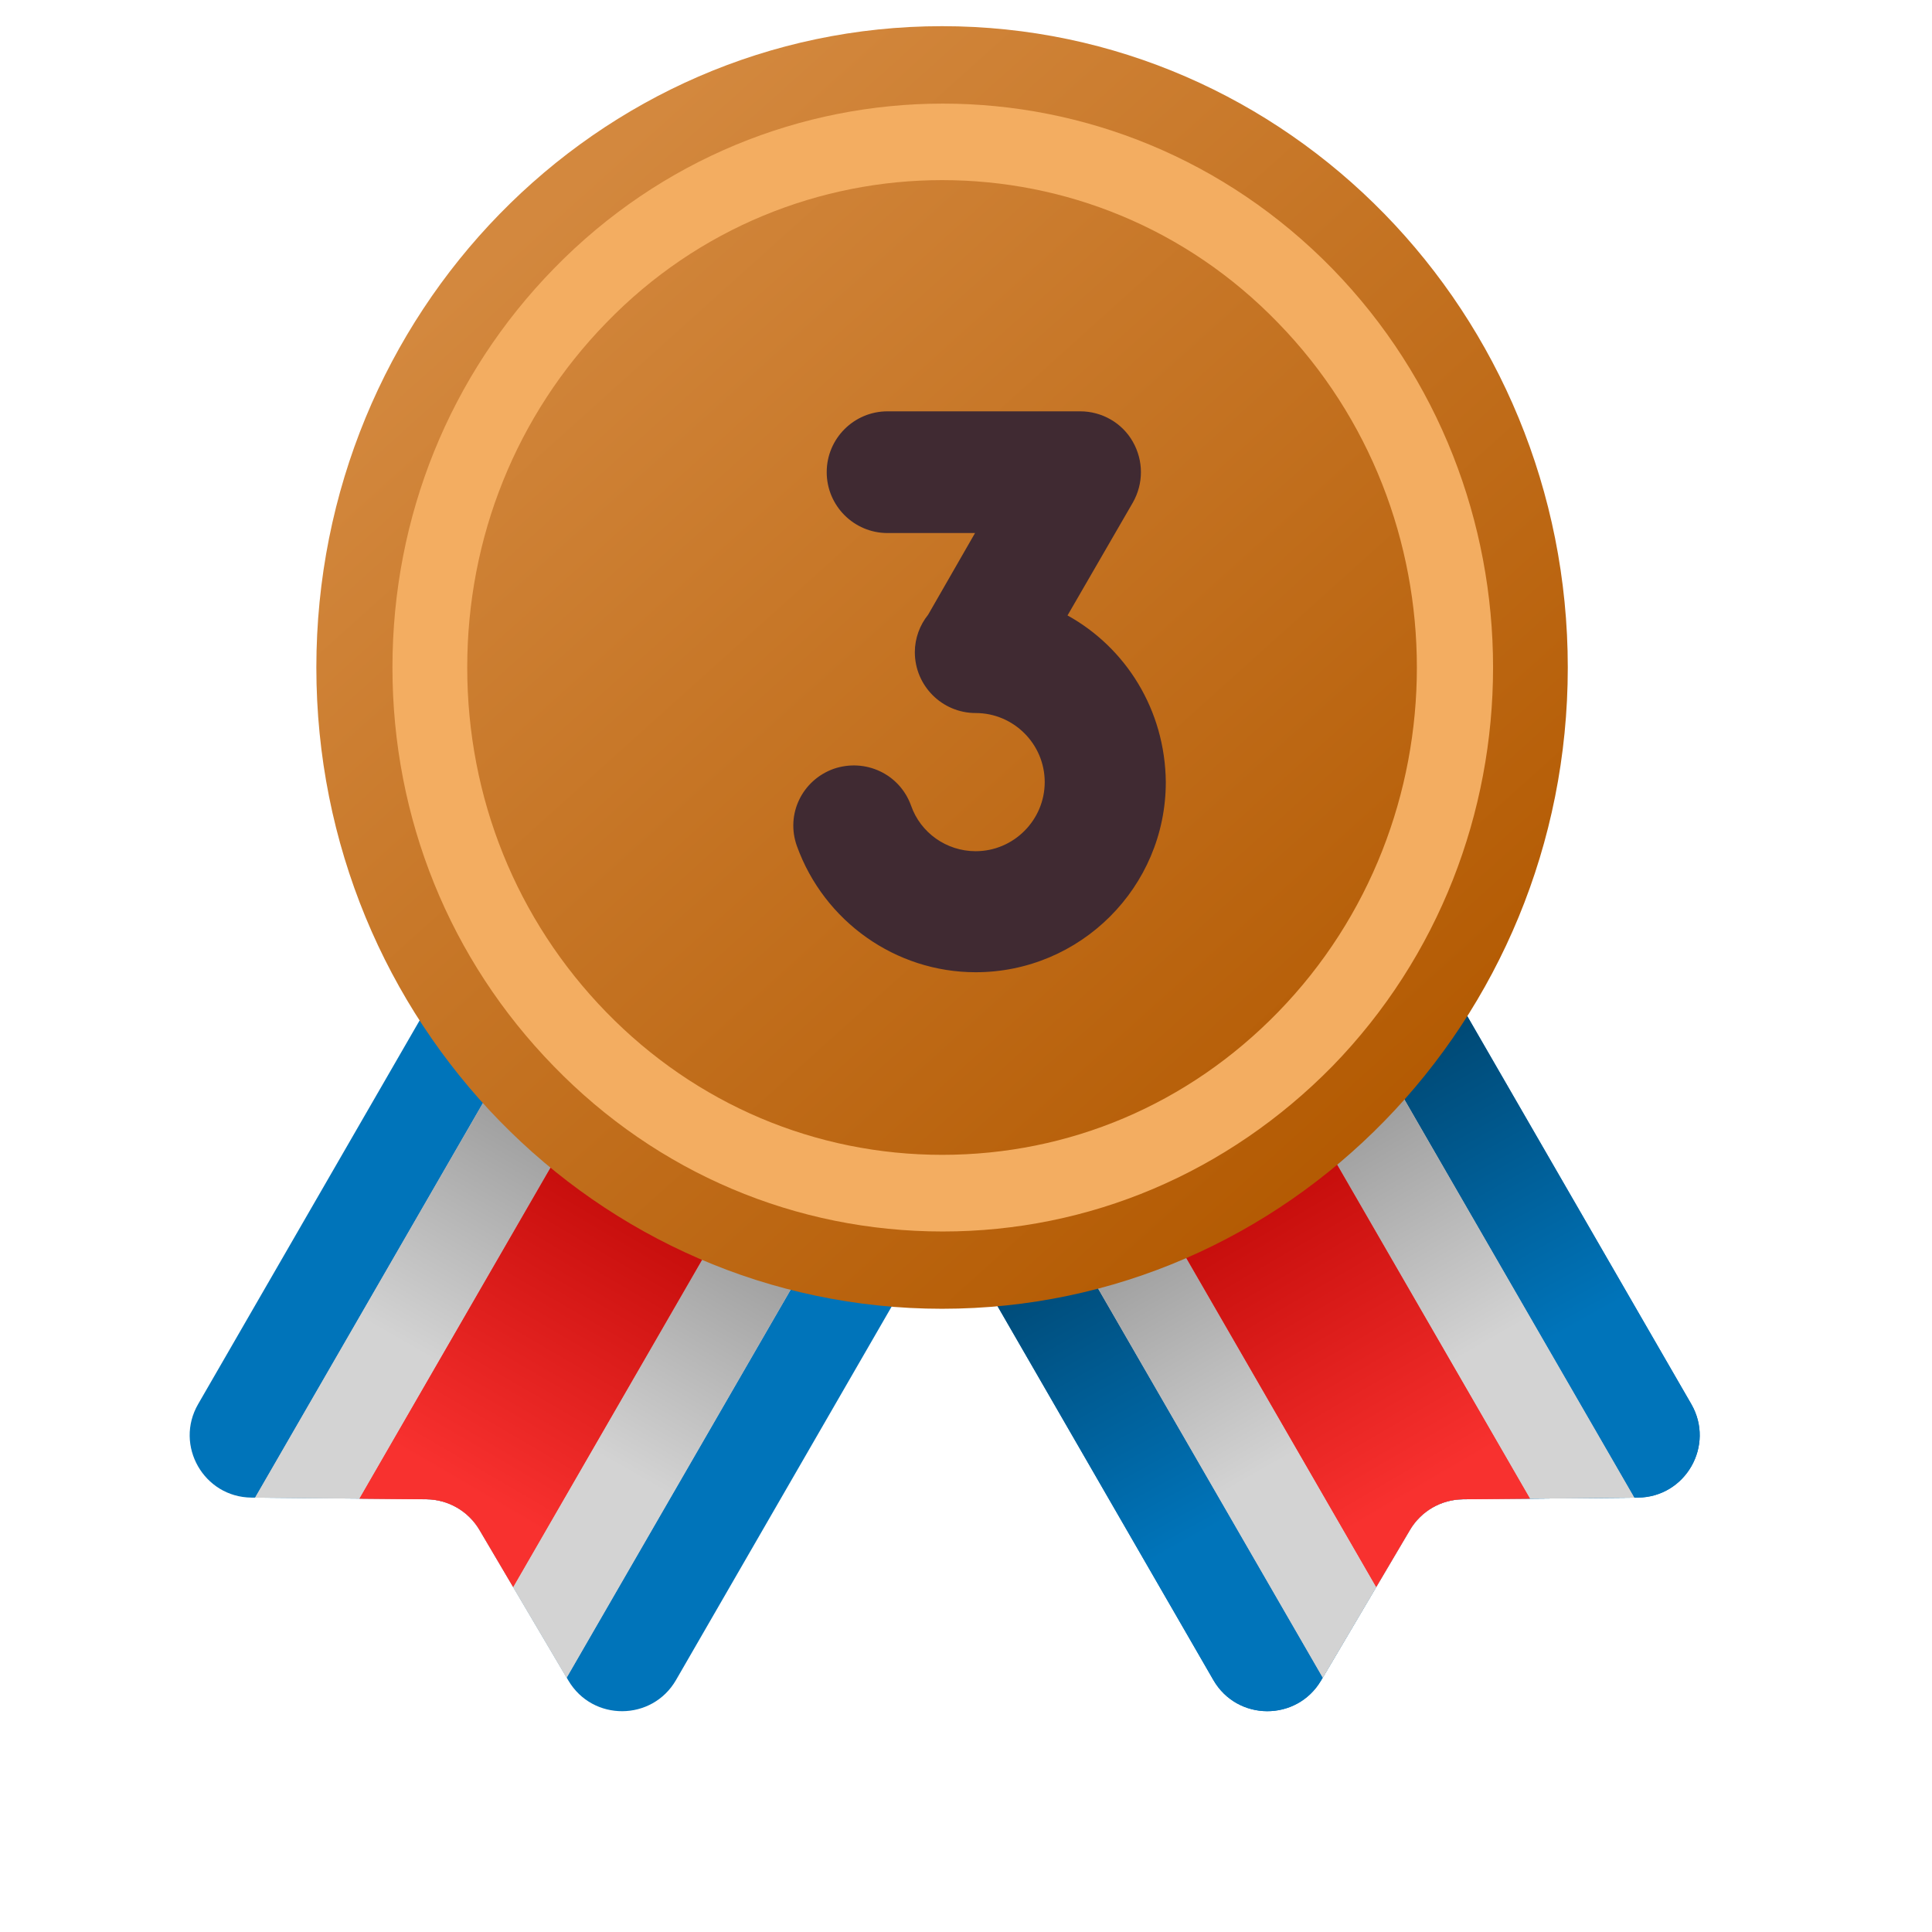 <svg width="31" height="31" viewBox="0 0 31 31" fill="none" xmlns="http://www.w3.org/2000/svg">
<path d="M7.822 14.487C8.098 14.009 8.71 13.845 9.188 14.121L15.125 17.548C15.603 17.825 15.767 18.436 15.491 18.914L10.847 26.957C10.464 27.62 9.509 27.625 9.12 26.965L7.693 24.548C7.515 24.247 7.192 24.06 6.842 24.057L4.035 24.03C3.27 24.023 2.796 23.193 3.179 22.53L7.822 14.487Z" fill="#0074BA"/>
<path fill-rule="evenodd" clip-rule="evenodd" d="M4.094 24.03L9.658 14.393L14.658 17.279L9.092 26.919L7.692 24.548C7.514 24.246 7.191 24.059 6.84 24.056L4.094 24.03Z" fill="#D3D3D3"/>
<path fill-rule="evenodd" clip-rule="evenodd" d="M4.094 24.03L9.658 14.393L14.658 17.279L9.092 26.919L7.692 24.548C7.514 24.246 7.191 24.059 6.84 24.056L4.094 24.03Z" fill="url(#paint0_linear_1096_93590)"/>
<path fill-rule="evenodd" clip-rule="evenodd" d="M8.234 25.463L7.694 24.547C7.516 24.246 7.192 24.059 6.842 24.056L5.769 24.046L10.92 15.123L13.383 16.545L8.234 25.463Z" fill="#F8312F"/>
<path fill-rule="evenodd" clip-rule="evenodd" d="M8.234 25.463L7.694 24.547C7.516 24.246 7.192 24.059 6.842 24.056L5.769 24.046L10.92 15.123L13.383 16.545L8.234 25.463Z" fill="url(#paint1_linear_1096_93590)"/>
<path d="M22.494 14.487C22.218 14.009 21.606 13.845 21.128 14.121L15.192 17.548C14.713 17.825 14.55 18.436 14.826 18.914L19.469 26.957C19.852 27.62 20.807 27.625 21.197 26.965L22.623 24.548C22.801 24.247 23.124 24.06 23.475 24.057L26.281 24.03C27.047 24.023 27.52 23.193 27.138 22.53L22.494 14.487Z" fill="#0074BA"/>
<path d="M22.494 14.487C22.218 14.009 21.606 13.845 21.128 14.121L15.192 17.548C14.713 17.825 14.55 18.436 14.826 18.914L19.469 26.957C19.852 27.62 20.807 27.625 21.197 26.965L22.623 24.548C22.801 24.247 23.124 24.06 23.475 24.057L26.281 24.03C27.047 24.023 27.52 23.193 27.138 22.53L22.494 14.487Z" fill="url(#paint2_linear_1096_93590)"/>
<path fill-rule="evenodd" clip-rule="evenodd" d="M26.222 24.03L20.658 14.393L15.659 17.279L21.225 26.919L22.625 24.548C22.803 24.246 23.126 24.059 23.476 24.056L26.222 24.03Z" fill="#D3D3D3"/>
<path fill-rule="evenodd" clip-rule="evenodd" d="M26.222 24.03L20.658 14.393L15.659 17.279L21.225 26.919L22.625 24.548C22.803 24.246 23.126 24.059 23.476 24.056L26.222 24.03Z" fill="url(#paint3_linear_1096_93590)"/>
<path fill-rule="evenodd" clip-rule="evenodd" d="M22.082 25.463L22.623 24.547C22.801 24.246 23.124 24.059 23.474 24.056L24.548 24.046L19.396 15.123L16.933 16.545L22.082 25.463Z" fill="#F8312F"/>
<path fill-rule="evenodd" clip-rule="evenodd" d="M22.082 25.463L22.623 24.547C22.801 24.246 23.124 24.059 23.474 24.056L24.548 24.046L19.396 15.123L16.933 16.545L22.082 25.463Z" fill="url(#paint4_linear_1096_93590)"/>
<path d="M15.116 21C20.661 21 25.156 16.393 25.156 10.71C25.156 5.027 20.661 0.42 15.116 0.42C9.571 0.42 5.076 5.027 5.076 10.71C5.076 16.393 9.571 21 15.116 21Z" fill="url(#paint5_linear_1096_93590)"/>
<path d="M15.127 19.76C12.767 19.76 10.547 18.82 8.887 17.11C7.217 15.4 6.297 13.13 6.297 10.71C6.297 8.29 7.217 6.02 8.887 4.31C12.327 0.78 17.927 0.78 21.377 4.31C24.817 7.84 24.817 13.58 21.377 17.11C19.697 18.82 17.477 19.76 15.127 19.76ZM15.117 2.89C13.167 2.89 11.207 3.65 9.727 5.18C8.287 6.66 7.497 8.62 7.497 10.71C7.497 12.8 8.287 14.76 9.727 16.24C11.167 17.72 13.087 18.53 15.117 18.53C17.157 18.53 19.067 17.72 20.507 16.24C23.477 13.19 23.477 8.23 20.507 5.18C19.027 3.65 17.077 2.89 15.117 2.89Z" fill="#F3AD61"/>
<g filter="url(#filter0_di_1096_93590)">
<path d="M16.529 9.275L17.577 7.464C17.75 7.159 17.75 6.793 17.577 6.488C17.404 6.183 17.078 6 16.733 6H13.641C13.102 6 12.665 6.437 12.665 6.976C12.665 7.515 13.102 7.953 13.641 7.953H15.045L14.292 9.264C14.16 9.427 14.079 9.641 14.079 9.864C14.079 10.403 14.516 10.841 15.055 10.841C15.665 10.841 16.163 11.339 16.163 11.949C16.163 12.559 15.665 13.058 15.055 13.058C14.587 13.058 14.17 12.763 14.018 12.325C13.834 11.817 13.285 11.563 12.777 11.736C12.268 11.919 12.004 12.468 12.187 12.976C12.624 14.187 13.773 15 15.055 15C16.733 15 18.106 13.637 18.106 11.949C18.095 10.79 17.465 9.793 16.529 9.275Z" fill="#402A32"/>
</g>
<defs>
<filter id="filter0_di_1096_93590" x="12.029" y="5.9" width="6.777" height="9.8" filterUnits="userSpaceOnUse" color-interpolation-filters="sRGB">
<feFlood flood-opacity="0" result="BackgroundImageFix"/>
<feColorMatrix in="SourceAlpha" type="matrix" values="0 0 0 0 0 0 0 0 0 0 0 0 0 0 0 0 0 0 127 0" result="hardAlpha"/>
<feOffset dx="0.3" dy="0.3"/>
<feGaussianBlur stdDeviation="0.2"/>
<feComposite in2="hardAlpha" operator="out"/>
<feColorMatrix type="matrix" values="0 0 0 0 1 0 0 0 0 1 0 0 0 0 1 0 0 0 0.45 0"/>
<feBlend mode="normal" in2="BackgroundImageFix" result="effect1_dropShadow_1096_93590"/>
<feBlend mode="normal" in="SourceGraphic" in2="effect1_dropShadow_1096_93590" result="shape"/>
<feColorMatrix in="SourceAlpha" type="matrix" values="0 0 0 0 0 0 0 0 0 0 0 0 0 0 0 0 0 0 127 0" result="hardAlpha"/>
<feOffset dx="0.3" dy="0.3"/>
<feGaussianBlur stdDeviation="0.15"/>
<feComposite in2="hardAlpha" operator="arithmetic" k2="-1" k3="1"/>
<feColorMatrix type="matrix" values="0 0 0 0 0 0 0 0 0 0 0 0 0 0 0 0 0 0 0.25 0"/>
<feBlend mode="normal" in2="shape" result="effect2_innerShadow_1096_93590"/>
</filter>
<linearGradient id="paint0_linear_1096_93590" x1="10.127" y1="19.002" x2="8.127" y2="22.502" gradientUnits="userSpaceOnUse">
<stop stop-color="#9F9F9F"/>
<stop offset="1" stop-color="#D3D3D3"/>
</linearGradient>
<linearGradient id="paint1_linear_1096_93590" x1="7.689" y1="23.998" x2="11.19" y2="17.998" gradientUnits="userSpaceOnUse">
<stop stop-color="#F8312F"/>
<stop offset="1" stop-color="#B60200"/>
</linearGradient>
<linearGradient id="paint2_linear_1096_93590" x1="19.689" y1="18.5" x2="22.189" y2="23" gradientUnits="userSpaceOnUse">
<stop stop-color="#004975"/>
<stop offset="1" stop-color="#0074BA"/>
</linearGradient>
<linearGradient id="paint3_linear_1096_93590" x1="20.189" y1="19.002" x2="22.189" y2="22.502" gradientUnits="userSpaceOnUse">
<stop stop-color="#9F9F9F"/>
<stop offset="1" stop-color="#D3D3D3"/>
</linearGradient>
<linearGradient id="paint4_linear_1096_93590" x1="22.627" y1="23.998" x2="19.127" y2="17.998" gradientUnits="userSpaceOnUse">
<stop stop-color="#F8312F"/>
<stop offset="1" stop-color="#B60200"/>
</linearGradient>
<linearGradient id="paint5_linear_1096_93590" x1="8.627" y1="3.498" x2="22.127" y2="18.498" gradientUnits="userSpaceOnUse">
<stop stop-color="#D3883E"/>
<stop offset="1" stop-color="#B35A02"/>
</linearGradient>
</defs>
</svg>
